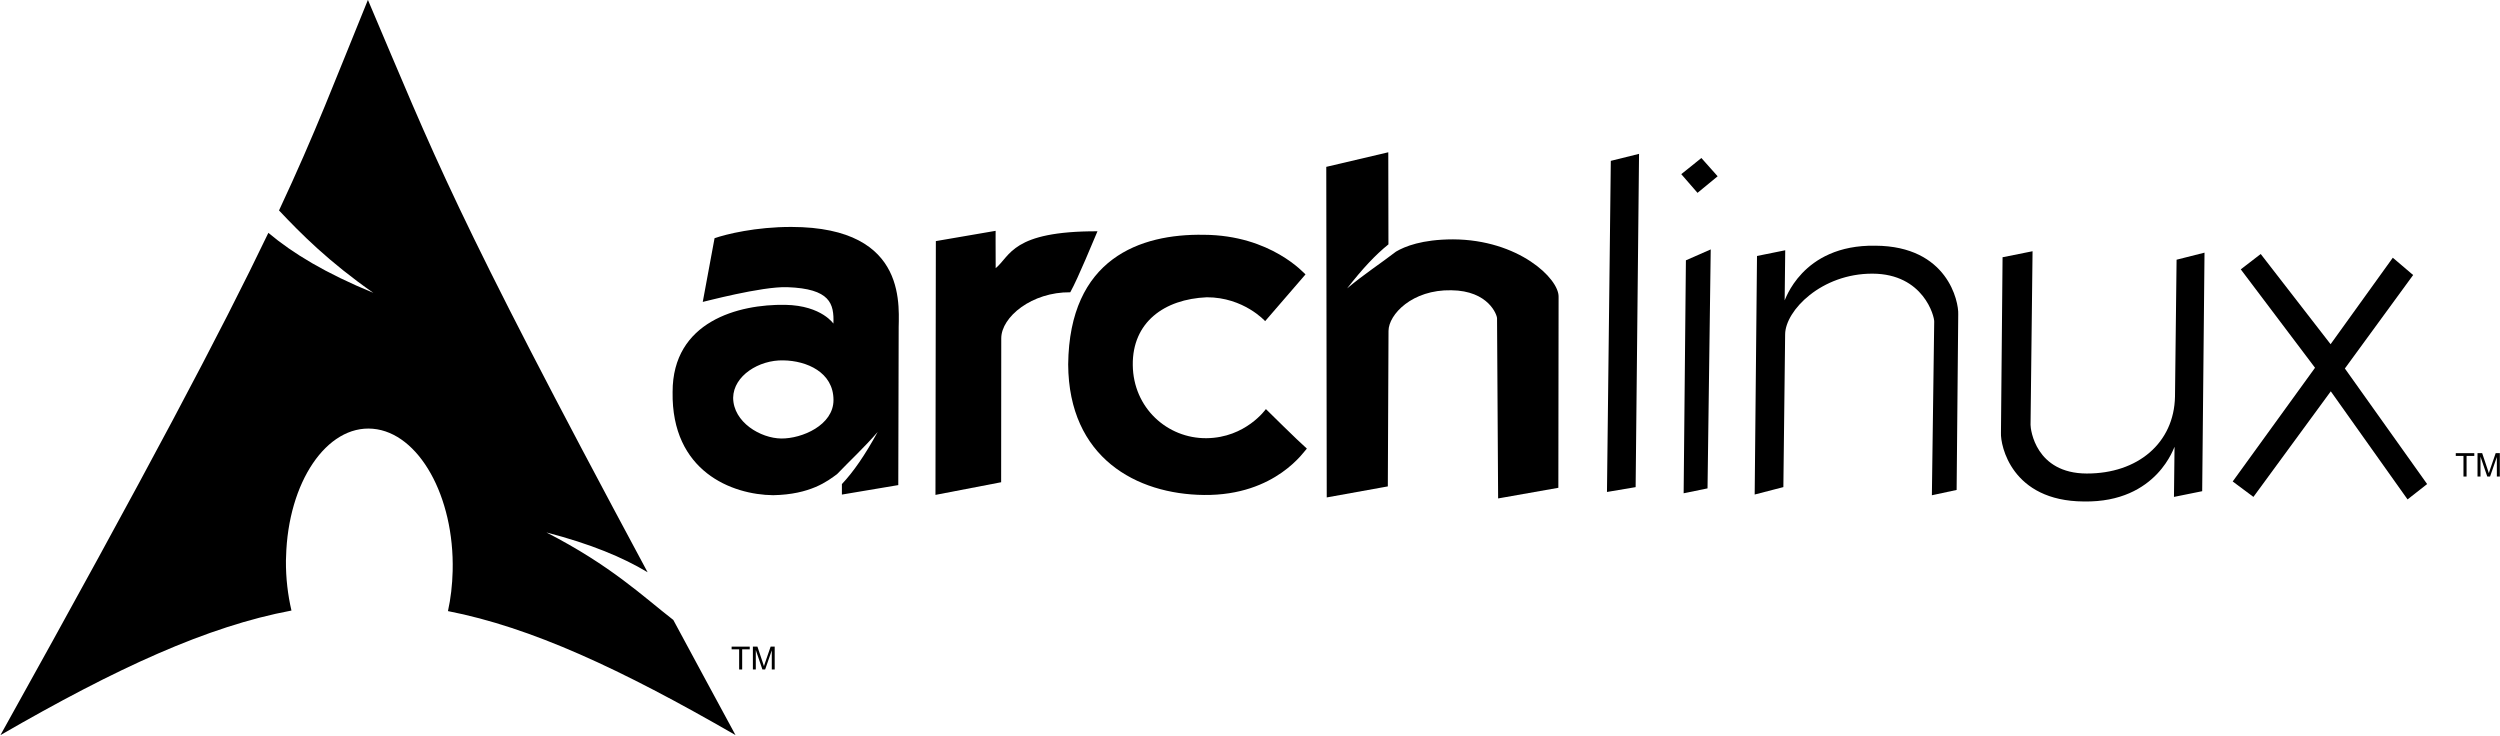 <?xml version="1.0" encoding="UTF-8" standalone="no"?>
<svg width="1712px" height="504px" viewBox="0 0 1712 504" version="1.1" xmlns="http://www.w3.org/2000/svg" xmlns:xlink="http://www.w3.org/1999/xlink">
    <!-- Generator: Sketch 3.6.1 (26313) - http://www.bohemiancoding.com/sketch -->
    <title>Arch Linux (6)</title>
    <desc>Created with Sketch.</desc>
    <defs></defs>
    <g id="Page-1" stroke="none" stroke-width="1" fill="none" fill-rule="evenodd">
        <g id="Arch-Linux-(6)" transform="translate(-5, -5)" fill="#000000">
            <g id="layer1" transform="translate(0.675, 0.599)">
                <g id="g2424" transform="translate(2.16, 2.599)">
                    <g id="g2809" transform="translate(461.336, 104.656)">
                        <path d="M82.766,52.554 C58.307,52.514 38.008,57.53 30.159,60.266 L22.078,103.894 C22.058,104.054 62.297,93.163 80.02,93.805 C109.364,94.86 112.065,105.02 111.552,118.736 C112.053,119.538 103.981,106.343 78.594,105.901 C46.565,105.348 1.364,117.241 1.426,165.586 C0.563,219.966 42.047,235.963 70.301,236.256 C95.702,235.794 107.617,226.637 114.14,221.731 C122.712,212.769 132.518,203.757 141.87,192.945 C133.021,209.024 125.349,220.14 117.362,228.651 L117.362,235.834 L155.973,229.337 L156.237,124.387 C155.846,109.533 164.757,52.692 82.766,52.554 L82.766,52.554 Z M77.22,143.93 C93.225,144.15 111.578,152.038 111.605,171.026 C111.688,188.297 89.971,197.582 75.847,197.435 C61.718,197.288 42.971,186.331 42.889,169.494 C43.159,154.444 60.567,143.543 77.22,143.93 L77.22,143.93 Z" id="path2284"></path>
                        <path d="M181.697,62.252 L181.435,236.049 L226.414,227.383 L226.49,128.842 C226.5,114.17 247.458,97.025 273.752,97.299 C279.333,87.201 289.824,61.395 292.38,55.525 C233.635,55.384 232.887,72.41 222.67,80.785 C222.563,64.808 222.634,55.217 222.634,55.217 L181.697,62.252 L181.697,62.252 Z" id="path2286"></path>
                        <path d="M434.832,85.068 C434.398,84.864 411.374,58.136 365.085,57.926 C321.727,57.205 273.095,74.014 272.316,146.716 C272.696,210.636 319.034,235.616 365.33,236.104 C414.874,236.618 434.588,205.123 435.77,204.343 C429.859,199.218 407.717,177.278 407.717,177.278 C407.717,177.278 393.887,196.97 367.054,197.22 C340.215,197.476 316.885,176.476 316.555,147.176 C316.211,117.875 338.001,102 367.256,100.718 C392.582,100.713 407.194,117.067 407.194,117.067 L434.832,85.068 L434.832,85.068 Z" id="path2288"></path>
                        <path d="M491.528,1.426 L449.062,11.409 L449.379,237.788 L491.211,230.235 L491.686,123.701 C491.775,112.53 507.846,95.374 534.68,95.918 C560.337,96.185 566.071,113.019 566.001,115.144 L566.741,238.475 L607.992,231.186 L608.15,100.408 C608.422,87.824 580.586,61.247 535.842,61.058 C514.578,61.092 502.802,65.906 496.809,69.456 C486.556,77.376 474.837,84.964 463.322,94.65 C473.967,80.975 482.904,71.52 491.633,64.491 L491.527,1.426 L491.528,1.426 Z" id="path2290"></path>
                    </g>
                    <g id="g5326" transform="translate(1101.025, 104.96)">
                        <path d="M4.219,6.997 L23.559,2.203 L21.221,230.431 L1.594,233.745 L4.219,6.997 L4.219,6.997 Z" id="path2292"></path>
                        <path d="M55.646,75.113 L72.642,67.639 L70.456,231.287 L54.097,234.638 L55.646,75.113 L55.646,75.113 Z M52.472,16.101 L66.248,5.052 L77.383,17.563 L63.597,28.903 L52.472,16.101 L52.472,16.101 Z" id="path2294"></path>
                        <path d="M104.337,72.131 L123.666,68.223 L123.27,102.435 C123.253,103.904 134.397,64.215 185.418,65.098 C234.964,65.372 242.528,103.499 242.138,112.047 L241.036,232.353 L224.091,235.997 L225.685,117.166 C225.931,113.695 218.431,84.35 183.417,84.242 C148.409,84.141 123.79,109.516 123.603,125.728 L122.391,230.411 L102.744,235.494 L104.337,72.131 L104.337,72.131 Z" id="path2296"></path>
                        <path d="M409.197,233.218 L389.868,237.127 L390.264,202.915 C390.281,201.446 379.131,241.134 328.116,240.252 C278.57,239.978 271.006,201.851 271.396,193.303 L272.498,72.996 L293.034,68.887 L291.658,187.72 C291.62,190.965 295.103,221 330.117,221.108 C365.125,221.209 389.952,200.154 390.577,168.449 L391.662,74.691 L410.79,69.856 L409.197,233.218 L409.197,233.218 Z" id="path2298"></path>
                        <path d="M449.281,70.782 L435.618,81.292 L486.471,148.687 L430.099,226.548 L444.286,237.123 L497.266,164.815 L549.829,238.837 L563.241,228.325 L506.907,149.181 L553.658,85.178 L539.731,73.332 L497.13,132.555 L449.281,70.782 L449.281,70.782 Z" id="path2300"></path>
                    </g>
                    <path d="M254.112,1.725 C231.702,56.667 218.186,92.606 193.236,145.915 C208.534,162.13 227.311,181.013 257.804,202.341 C225.021,188.85 202.658,175.306 185.946,161.252 C154.015,227.881 103.988,322.792 2.467,505.205 C82.259,459.139 144.112,430.739 201.757,419.903 C199.282,409.257 197.874,397.741 197.97,385.725 L198.065,383.169 C199.331,332.048 225.924,292.737 257.426,295.406 C288.927,298.075 313.414,341.705 312.147,392.826 C311.909,402.445 310.824,411.699 308.928,420.281 C365.947,431.435 427.139,459.762 505.852,505.205 C490.331,476.63 476.478,450.872 463.248,426.341 C442.409,410.189 420.674,389.168 376.337,366.412 C406.811,374.33 428.631,383.466 445.639,393.678 C311.13,143.247 300.238,109.97 254.112,1.725 L254.112,1.725 Z" id="path2518"></path>
                    <g id="text2634" transform="translate(1682.613, 310.025)">
                        <path d="M6.537,18.115 L6.537,3.993 L1.262,3.993 L1.262,2.103 L13.953,2.103 L13.953,3.993 L8.656,3.993 L8.656,18.115 L6.537,18.115" id="path4714"></path>
                        <path d="M16.159,18.115 L16.159,2.103 L19.348,2.103 L23.138,13.44 C23.487,14.496 23.742,15.286 23.902,15.81 C24.084,15.228 24.368,14.372 24.754,13.243 L28.588,2.103 L31.438,2.103 L31.438,18.115 L29.396,18.115 L29.396,4.714 L24.743,18.115 L22.832,18.115 L18.201,4.484 L18.201,18.115 L16.159,18.115" id="path4716"></path>
                    </g>
                    <g id="text2638" transform="translate(500.809, 442.514)">
                        <path d="M7.527,17.753 L7.527,3.949 L2.37,3.949 L2.37,2.102 L14.776,2.102 L14.776,3.949 L9.598,3.949 L9.598,17.753 L7.527,17.753" id="path4719"></path>
                        <path d="M16.932,17.753 L16.932,2.102 L20.05,2.102 L23.754,13.183 C24.096,14.215 24.345,14.988 24.501,15.5 C24.679,14.931 24.957,14.094 25.334,12.991 L29.081,2.102 L31.868,2.102 L31.868,17.753 L29.871,17.753 L29.871,4.653 L25.323,17.753 L23.455,17.753 L18.929,4.429 L18.929,17.753 L16.932,17.753" id="path4721"></path>
                    </g>
                </g>
            </g>
        </g>
    </g>
</svg>